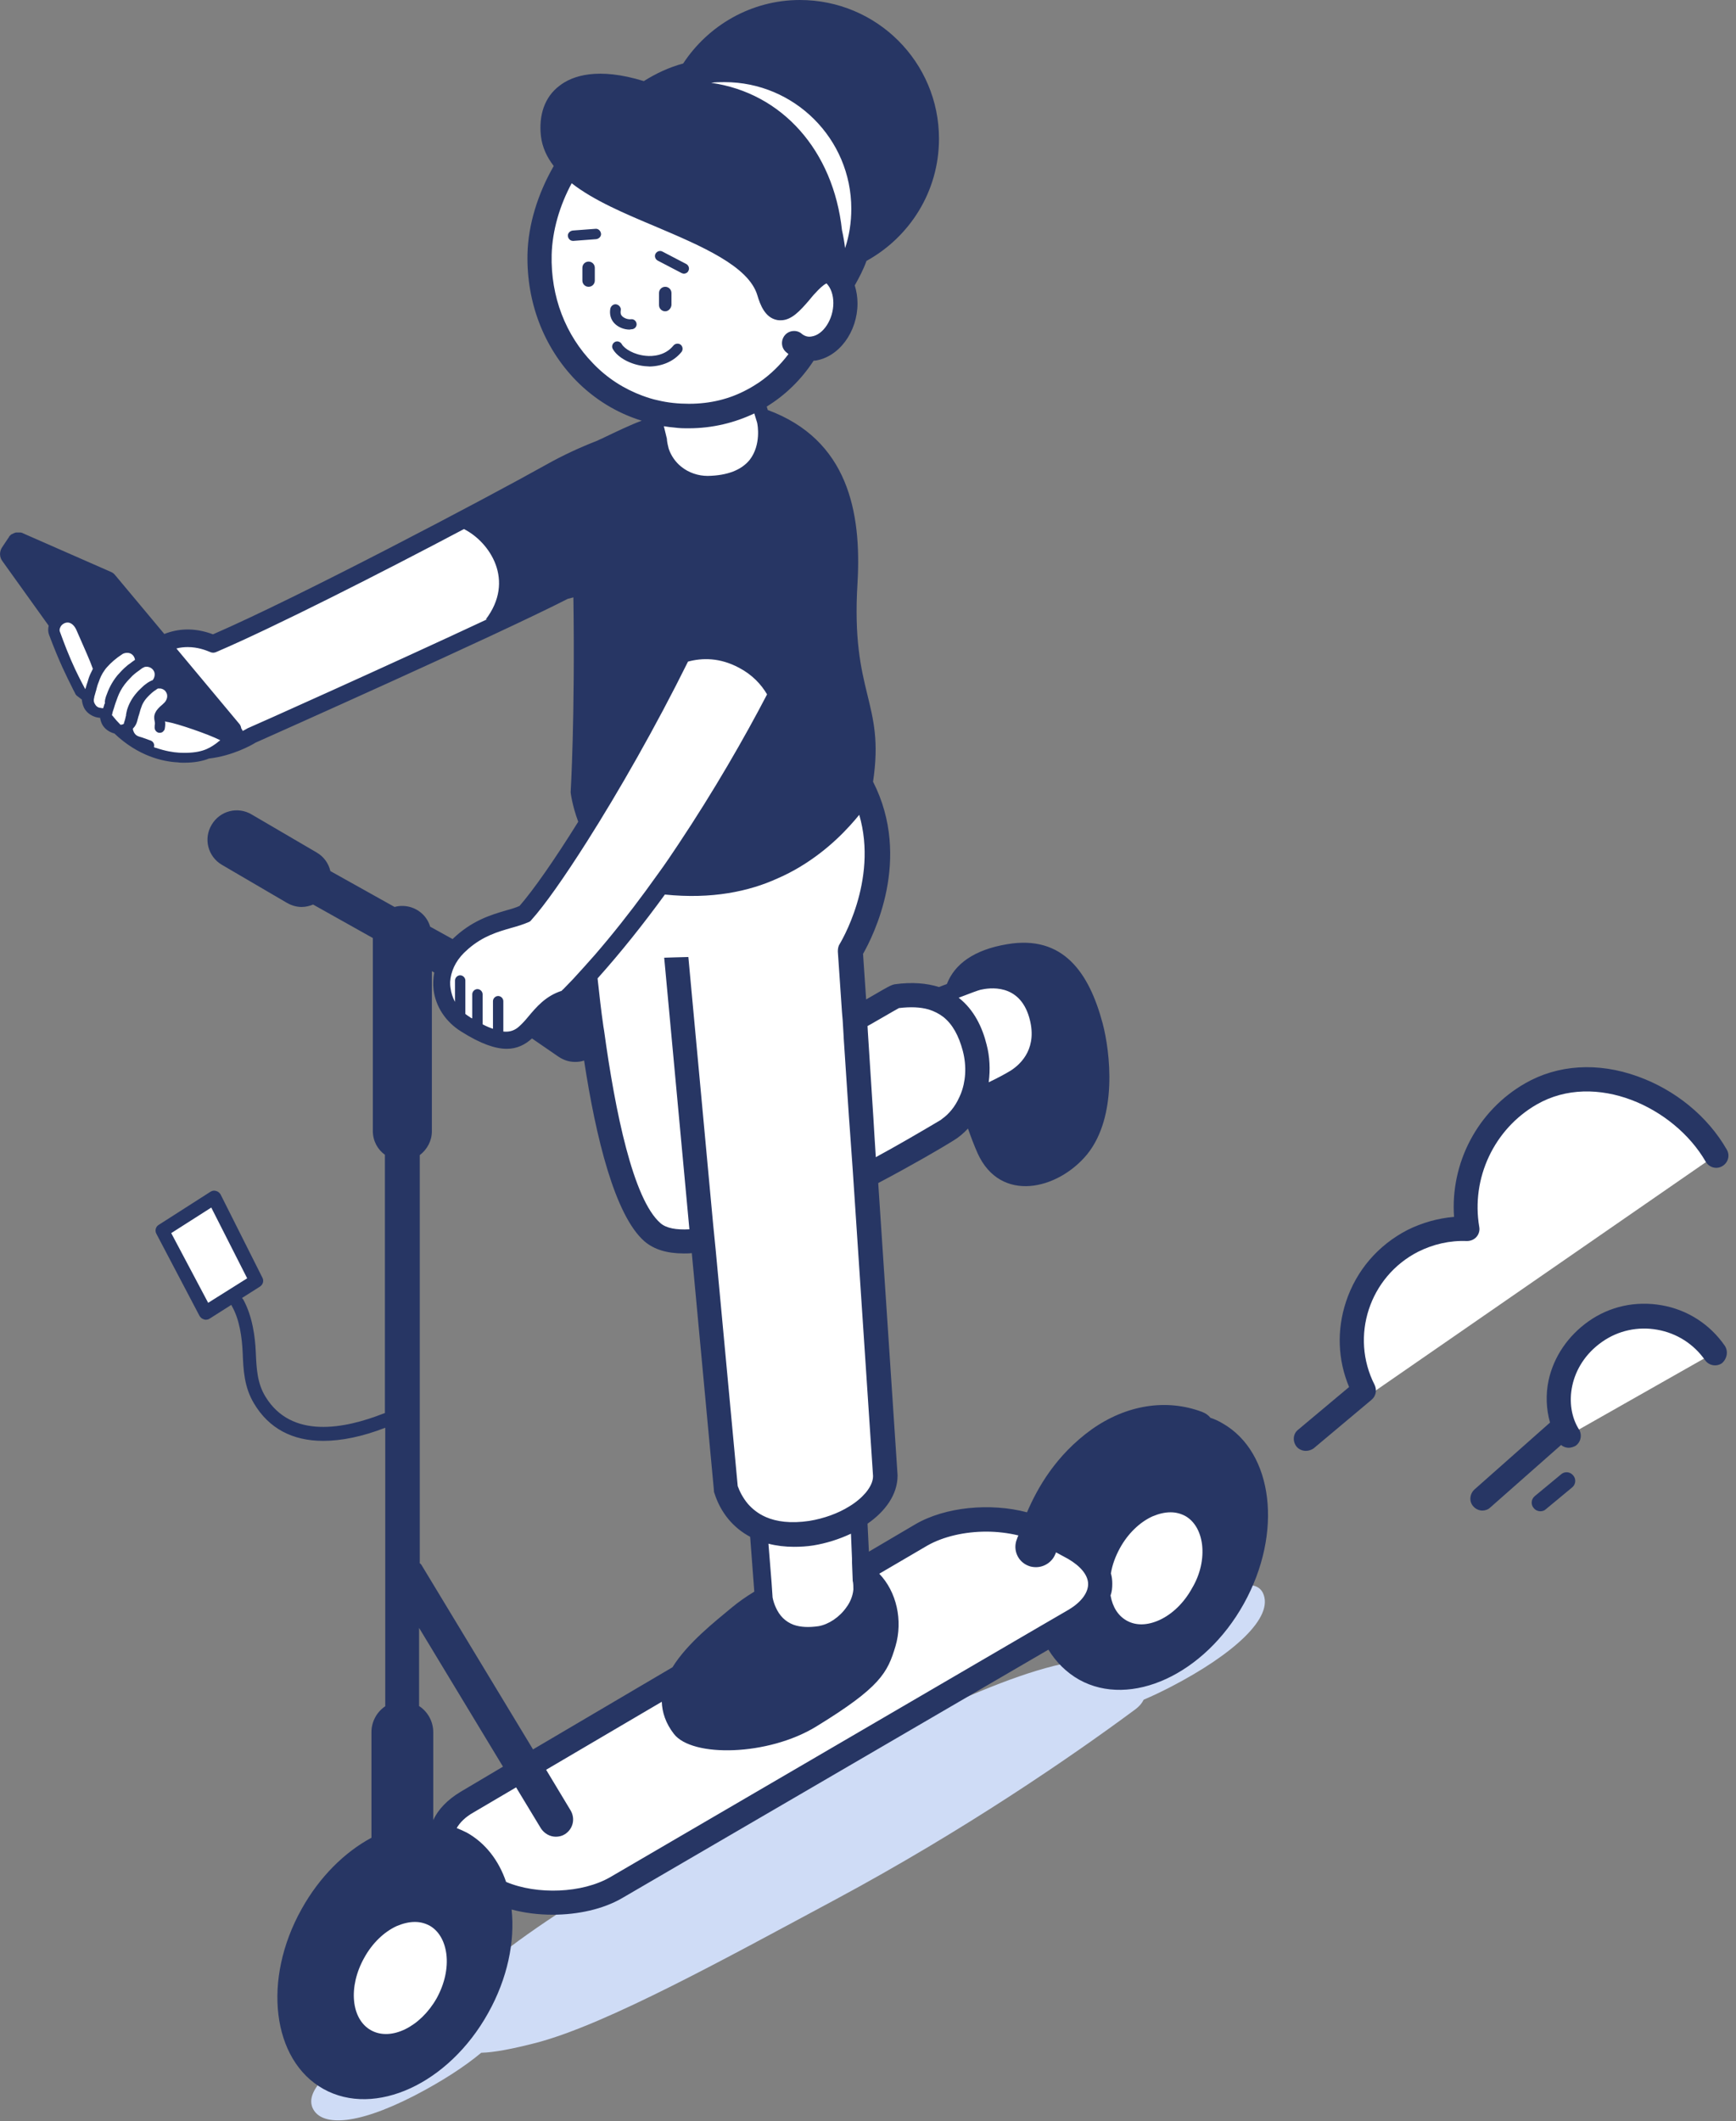 <svg width="221" height="270" viewBox="0 0 221 270" fill="none" xmlns="http://www.w3.org/2000/svg">
<rect x="0" y="0" width="221" height="270" fill="#808080" stroke="none"/>
<path d="M166.252 183.138L173.636 176.944C170.076 169.959 172.888 161.437 179.832 157.923C182.073 156.781 184.447 156.298 186.776 156.386C185.633 149.752 188.666 142.812 194.862 139.209C202.817 134.641 213.847 139.122 218.462 147.029L166.252 183.138ZM218.286 172.156C214.814 167.192 208.002 166.006 203.08 169.432C198.114 172.903 197.367 178.965 199.696 182.699" fill="white"/>
<path d="M166.253 184.676C165.813 184.676 165.374 184.5 165.066 184.148C164.539 183.49 164.583 182.523 165.242 181.996L171.746 176.549C170.296 173.078 170.164 169.301 171.35 165.698C172.669 161.701 175.438 158.494 179.173 156.561C181.019 155.639 183.04 155.068 185.106 154.892C184.623 148.039 188.094 141.362 194.159 137.892C198.29 135.52 203.388 135.168 208.486 137.013C213.276 138.726 217.407 142.109 219.824 146.326C220.264 147.073 220 147.995 219.253 148.435C218.506 148.874 217.583 148.61 217.143 147.863C213.1 140.879 203.08 136.31 195.653 140.571C190.204 143.69 187.259 149.972 188.314 156.166C188.402 156.605 188.27 157.088 187.963 157.44C187.655 157.791 187.215 157.967 186.732 157.967C184.579 157.879 182.469 158.362 180.535 159.329C174.339 162.492 171.834 170.091 174.998 176.285C175.306 176.944 175.174 177.691 174.603 178.174L167.219 184.368C166.956 184.544 166.604 184.676 166.253 184.676ZM219.561 171.277C217.671 168.554 214.814 166.709 211.518 166.138C208.222 165.567 204.926 166.27 202.201 168.202C199.609 170.047 197.807 172.683 197.147 175.67C196.752 177.515 196.84 179.36 197.323 181.073L187.699 189.596C187.084 190.167 186.996 191.133 187.567 191.748C187.875 192.1 188.314 192.275 188.71 192.275C189.061 192.275 189.457 192.143 189.72 191.88L198.73 183.929C198.993 184.148 199.345 184.28 199.696 184.28C199.96 184.28 200.268 184.192 200.531 184.061C201.235 183.621 201.454 182.655 201.015 181.952C199.081 178.921 199.696 173.781 203.959 170.794C206.025 169.345 208.53 168.817 210.991 169.257C213.452 169.696 215.605 171.058 217.056 173.122C217.539 173.825 218.506 174.001 219.209 173.518C219.868 172.947 220.044 171.98 219.561 171.277ZM196.796 192.1L200.136 189.332C200.619 188.937 200.663 188.234 200.268 187.795C199.872 187.311 199.169 187.267 198.73 187.663L195.39 190.43C194.906 190.826 194.862 191.528 195.258 191.968C195.477 192.231 195.785 192.363 196.093 192.363C196.356 192.363 196.62 192.275 196.796 192.1Z" fill="#273664"/>
<path d="M160.759 202.73C159.397 200.05 153.156 203.257 145.334 207.299C142.873 208.573 140.631 209.934 138.742 211.296C129.908 211.779 114.087 219.95 95.497 229.57C75.106 240.113 59.724 250.085 56.736 256.059C54.363 256.85 51.682 257.948 48.957 259.398C41.135 263.439 38.806 266.426 39.86 268.447C40.915 270.468 44.914 270.775 52.781 266.734C56.165 264.977 59.109 263.088 61.263 261.287C62.932 261.243 65.218 260.804 68.294 260.013C77.303 257.641 92.421 249.25 106.44 241.739C122.701 232.997 136.149 223.772 144.411 217.666C145.026 217.226 145.378 216.787 145.597 216.348C146.74 215.865 147.927 215.294 149.113 214.679C156.98 210.593 162.297 205.849 160.759 202.73Z" fill="#CFDCF6"/>
<path d="M27.247 152.476L32.653 163.063L26.192 167.148L20.655 156.693L27.247 152.476ZM153.332 183.665C148.498 181.117 141.422 185.071 137.599 192.407C136.852 193.813 136.324 195.218 135.885 196.668L133.248 195.218C128.809 192.758 121.602 192.846 117.207 195.438L109.561 199.963L109.209 192.978C111.274 191.616 112.637 189.859 112.637 187.97L110.132 149.796C114.702 147.424 118.57 145.14 120.415 143.998C121.822 143.163 123.008 141.713 123.712 139.912C125.909 139.034 127.887 138.067 129.205 137.233C131.49 135.739 133.16 133.016 131.974 129.194C130.699 124.933 127.095 124.318 124.459 124.977C124.239 125.021 121.734 126.031 118.833 127.173C117.075 126.602 115.318 126.734 114.043 126.91C113.692 126.953 111.187 128.535 108.813 129.853L108.242 121.111C108.242 121.111 115.362 109.909 109.165 99.278L108.374 86.715L107.231 72.834L106.352 67.518C106.352 66.947 106.264 66.376 106.089 65.849L104.946 59.04L97.343 54.428C97.299 53.944 97.211 53.637 97.211 53.637L96.332 50.781C98.706 49.42 100.727 47.443 102.265 45.071C105.649 45.027 108.374 42.567 108.374 39.58C108.374 38.306 107.891 37.164 107.099 36.241C108.901 33.474 109.912 30.179 109.912 26.665C109.912 16.913 102.002 9.005 92.245 9.005C87.499 9.005 83.148 10.894 79.984 13.969C73.26 17.571 68.865 25.566 68.69 32.551C68.47 42.259 74.534 50.43 83.192 52.538L83.851 55.306C79.94 55.789 74.798 57.634 70.14 60.27C62.141 64.751 37.926 77.534 27.159 82.146C25.973 81.663 22.061 80.126 18.414 84.035C18.282 84.167 18.15 84.299 18.062 84.475C17.974 84.519 17.887 84.562 17.799 84.606C17.843 84.211 17.799 83.816 17.579 83.508C17.096 82.674 15.997 82.41 15.162 82.937C13.799 83.816 13.052 84.606 12.525 85.441C12.129 84.255 11.47 82.805 10.328 80.213C9.932 79.335 9.273 78.676 8.35 78.852C7.427 79.028 6.636 79.95 6.988 80.829C8.57 85.09 9.493 86.671 10.328 88.384L11.207 89.043C11.075 89.878 11.602 90.756 12.437 90.932H12.481C12.701 90.976 12.964 90.976 13.184 90.976C13.272 91.108 13.36 91.24 13.448 91.371C13.448 92.118 13.931 92.821 14.722 92.997H14.766C14.81 92.997 14.854 92.997 14.898 92.997C17.843 95.94 20.875 96.555 22.677 96.687C25.314 96.819 26.544 96.247 27.467 95.632C30.104 95.105 32.038 93.831 32.038 93.831C32.038 93.831 65.306 79.028 72.865 74.942C73.524 74.591 74.139 74.327 74.71 74.064V105.209C71.458 110.436 68.602 114.478 66.844 116.455C64.734 117.421 61.526 117.421 58.318 120.628C55.11 123.835 55.681 128.315 59.241 130.512C68.074 136.003 66.712 128.755 72.161 127.173C72.952 126.382 73.743 125.548 74.534 124.669C75.765 136.442 78.358 152.871 83.016 156.957C84.379 158.143 86.62 158.362 89.433 157.923L92.377 189.639C93.124 192.056 94.662 193.593 96.508 194.516L97.211 203.609C97.475 204.795 97.915 205.761 98.574 206.552L59.461 229.571C57 231.02 55.945 232.953 56.252 234.842C51.946 235.062 47.111 238.664 44.123 244.374C40.256 251.754 41.091 259.749 45.925 262.297C50.759 264.845 57.835 260.892 61.658 253.556C63.899 249.251 64.558 244.726 63.767 241.212C68.206 243.057 74.447 242.837 78.402 240.509L136.105 206.816C136.808 208.441 137.906 209.759 139.401 210.549C144.235 213.097 151.31 209.144 155.134 201.808C158.957 194.472 158.166 186.169 153.332 183.665Z" fill="white"/>
<path d="M84.686 39.623C84.247 39.623 83.895 39.272 83.895 38.833V37.295C83.895 36.856 84.247 36.505 84.686 36.505C85.126 36.505 85.478 36.856 85.478 37.295V38.833C85.434 39.272 85.082 39.623 84.686 39.623ZM75.721 35.714V34.089C75.721 33.649 75.37 33.298 74.93 33.298C74.491 33.298 74.139 33.649 74.139 34.089V35.714C74.139 36.153 74.491 36.505 74.93 36.505C75.37 36.505 75.721 36.153 75.721 35.714ZM86.752 44.807C86.972 44.544 86.928 44.104 86.664 43.885C86.4 43.665 85.961 43.709 85.741 43.972C84.686 45.29 83.061 45.378 82.225 45.29C80.731 45.158 79.501 44.412 79.149 43.797C78.973 43.489 78.578 43.358 78.27 43.533C77.963 43.709 77.831 44.104 78.007 44.412C78.622 45.51 80.292 46.432 82.094 46.608C82.313 46.608 82.533 46.652 82.709 46.652C84.335 46.608 85.785 45.993 86.752 44.807ZM80.468 41.908C80.819 41.864 81.083 41.556 81.039 41.205C80.995 40.853 80.687 40.59 80.336 40.634C79.984 40.678 79.501 40.546 79.193 40.239C79.017 40.063 78.973 39.843 79.017 39.536C79.105 39.184 78.841 38.833 78.49 38.745C78.138 38.657 77.787 38.921 77.699 39.272C77.567 39.975 77.743 40.634 78.182 41.117C78.666 41.644 79.413 41.952 80.16 41.952C80.292 41.908 80.38 41.908 80.468 41.908ZM87.631 34.484C87.807 34.176 87.675 33.781 87.367 33.605L84.335 32.024C84.027 31.848 83.632 31.98 83.456 32.288C83.28 32.595 83.412 32.99 83.72 33.166L86.752 34.748C86.84 34.791 86.972 34.835 87.06 34.835C87.279 34.835 87.543 34.703 87.631 34.484ZM72.996 30.662L75.897 30.442C76.249 30.398 76.556 30.091 76.512 29.74C76.468 29.388 76.161 29.081 75.809 29.125L72.909 29.344C72.557 29.388 72.249 29.696 72.293 30.047C72.337 30.398 72.601 30.662 72.953 30.662C72.996 30.662 72.996 30.662 72.996 30.662ZM158.342 204.136C153.332 213.141 143.927 217.446 137.379 213.8C135.753 212.878 134.435 211.56 133.468 209.978L79.193 241.607C76.776 243.013 73.568 243.715 70.36 243.715C68.558 243.715 66.8 243.496 65.13 243.057C65.569 247.142 64.603 251.842 62.142 256.235C57.132 265.24 47.727 269.545 41.179 265.899C34.631 262.253 33.356 251.974 38.41 242.969C40.695 238.883 43.859 235.764 47.287 233.919V220.477C47.287 219.116 47.99 217.886 49.045 217.183V181.732C46.101 182.874 43.464 183.402 41.135 183.402C37.224 183.402 34.235 181.82 32.345 178.657C31.071 176.549 30.983 174.352 30.895 172.2C30.807 170.223 30.5 167.983 29.533 166.269C29.489 166.226 29.489 166.138 29.445 166.094L26.676 167.851C26.544 167.939 26.369 167.983 26.193 167.983C26.105 167.983 26.061 167.983 25.973 167.939C25.753 167.895 25.534 167.719 25.402 167.499L19.908 157.044C19.689 156.649 19.82 156.122 20.216 155.902L26.808 151.685C27.028 151.553 27.291 151.51 27.511 151.597C27.731 151.641 27.951 151.817 28.082 152.037L33.4 162.623C33.62 163.019 33.488 163.502 33.092 163.766L30.807 165.215C30.895 165.303 30.939 165.391 30.983 165.435C32.126 167.543 32.477 170.091 32.565 172.156C32.653 174.177 32.741 176.066 33.796 177.779C37.092 183.182 43.816 181.908 48.913 179.887C48.957 179.887 49.001 179.887 49.001 179.843V146.985C48.078 146.326 47.463 145.228 47.463 143.954V119.398L39.86 115.137C39.421 115.312 38.937 115.444 38.41 115.444C37.751 115.444 37.136 115.268 36.52 114.917L28.258 110.085C26.456 109.031 25.885 106.746 26.94 104.989C27.994 103.188 30.28 102.617 32.038 103.671L40.3 108.503C41.223 109.031 41.838 109.909 42.058 110.876L50.232 115.444C50.539 115.356 50.847 115.312 51.199 115.312C52.869 115.312 54.319 116.411 54.758 117.948L57.615 119.53C60.076 117.157 62.493 116.455 64.427 115.883C65.086 115.708 65.657 115.532 66.141 115.312C67.899 113.292 70.579 109.47 73.612 104.594C72.821 102.485 72.645 100.86 72.645 100.86C72.645 100.86 73.216 91.459 72.996 76.04C72.777 76.084 72.557 76.172 72.293 76.216C63.372 80.785 34.587 93.612 32.521 94.534C32.038 94.842 29.621 96.204 26.588 96.555C25.841 96.862 24.83 97.082 23.424 97.082C23.16 97.082 22.897 97.082 22.633 97.038C20.743 96.95 17.579 96.247 14.547 93.348H14.503C13.887 93.172 13.316 92.777 13.008 92.206C12.877 91.942 12.789 91.679 12.745 91.371C12.569 91.371 12.217 91.284 12.217 91.284C11.602 91.108 11.031 90.712 10.723 90.141C10.547 89.79 10.46 89.439 10.416 89.043L9.844 88.604C9.756 88.56 9.712 88.472 9.625 88.384C9.493 88.077 9.317 87.813 9.185 87.506C8.482 86.1 7.559 84.299 6.241 80.785C6.109 80.433 6.109 80.038 6.197 79.642L0.308 71.428C-0.088 70.901 -0.088 70.198 0.264 69.671L1.055 68.485L1.099 68.441C1.099 68.397 1.143 68.397 1.143 68.353C1.143 68.309 1.187 68.309 1.187 68.265C1.231 68.221 1.231 68.221 1.275 68.177C1.319 68.133 1.362 68.089 1.406 68.045C1.45 68.045 1.45 68.001 1.494 68.001C1.582 67.957 1.67 67.913 1.758 67.87C1.846 67.826 1.934 67.826 2.022 67.782C2.022 67.782 2.022 67.782 2.066 67.782H2.11C2.154 67.782 2.241 67.782 2.285 67.782C2.329 67.782 2.373 67.782 2.373 67.782C2.417 67.782 2.505 67.782 2.549 67.782C2.593 67.782 2.637 67.782 2.637 67.782C2.681 67.782 2.769 67.826 2.813 67.826C2.857 67.826 2.857 67.826 2.901 67.87L14.107 72.79C14.327 72.877 14.503 73.009 14.678 73.229L20.919 80.697C22.589 80.038 24.654 79.818 27.116 80.741C38.059 75.996 61.878 63.433 69.569 59.128C71.678 57.942 73.876 56.931 76.029 56.097C76.205 56.009 76.38 55.921 76.6 55.833C78.534 54.911 80.248 54.076 81.698 53.549C78.534 52.583 75.677 50.825 73.304 48.409C69.217 44.192 67.02 38.481 67.152 32.331C67.239 28.598 68.47 24.644 70.492 21.13C69.613 19.988 69.041 18.758 68.865 17.352C68.558 14.628 69.349 12.344 71.195 10.938C72.865 9.62 76.117 8.522 81.962 10.323C83.5 9.357 85.17 8.566 86.972 8.083C90.136 3.251 95.629 0 101.826 0C111.626 0 119.537 7.907 119.537 17.659C119.537 24.38 115.801 30.179 110.308 33.21C109.912 34.308 109.385 35.319 108.814 36.329C109.033 37.032 109.165 37.822 109.165 38.613C109.165 42.259 106.792 45.466 103.76 45.905C103.716 45.905 103.628 45.905 103.584 45.905C102.002 48.321 99.98 50.298 97.607 51.748L97.739 52.187C107.935 55.965 109.692 65.146 109.165 74.195C108.286 88.428 112.681 89.263 111.143 99.498C116.153 109.338 111.143 119.178 109.868 121.418L110.264 127.217C110.571 127.041 110.879 126.866 111.099 126.734C112.989 125.636 113.428 125.372 113.911 125.284C116.153 124.977 117.999 125.152 119.537 125.636C119.888 125.504 120.196 125.372 120.46 125.284C120.504 125.284 120.504 125.24 120.547 125.24C121.514 122.736 123.975 120.891 128.194 120.188C135.358 118.958 138.654 123.835 140.368 130.248C141.335 133.894 142.301 142.109 138.39 146.941C134.655 151.466 127.359 153.179 124.459 146.809C123.975 145.711 123.58 144.657 123.228 143.646C122.657 144.261 122.042 144.788 121.295 145.228C119.888 146.106 116.285 148.215 111.802 150.587L114.263 187.751C114.263 187.794 114.263 187.838 114.263 187.838C114.263 190.211 112.725 192.363 110.44 193.944L110.615 197.503L116.504 194.032C120.328 191.792 126.085 191.265 130.743 192.495C132.062 189.42 134.391 185.247 138.961 181.952C143.356 178.833 148.454 177.998 153.025 179.712C153.464 179.887 153.816 180.107 154.079 180.458C154.607 180.634 155.09 180.854 155.617 181.161C162.122 184.851 163.352 195.131 158.342 204.136ZM11.822 85.133C11.426 83.991 10.767 82.586 9.756 80.257C9.581 79.818 9.141 79.159 8.482 79.247C8.174 79.291 7.823 79.511 7.691 79.818C7.603 79.994 7.559 80.17 7.603 80.345C7.911 81.224 8.218 81.971 8.482 82.674C9.273 84.65 9.888 85.88 10.46 86.978C10.591 87.242 10.723 87.462 10.855 87.725C10.899 87.637 10.899 87.55 10.943 87.462C11.031 87.11 11.163 86.803 11.251 86.451C11.383 86.012 11.602 85.573 11.822 85.133ZM13.492 88.648C13.8 87.769 14.195 86.891 14.942 85.968C15.294 85.573 15.689 85.133 16.173 84.738C16.261 84.65 16.392 84.562 16.524 84.475C16.744 84.299 16.92 84.167 17.183 83.991C17.183 83.903 17.14 83.772 17.096 83.684C17.096 83.64 17.052 83.596 17.052 83.596C16.92 83.332 16.656 83.157 16.392 83.113C16.129 83.069 15.821 83.113 15.601 83.245C14.723 83.816 14.151 84.343 13.668 84.87C13.536 85.002 13.404 85.177 13.316 85.309C12.965 85.792 12.745 86.276 12.569 86.803C12.437 87.11 12.349 87.418 12.261 87.769V87.813C12.174 88.033 12.13 88.296 12.042 88.56C11.998 88.648 11.998 88.692 11.998 88.78C11.91 89.043 11.91 89.351 12.086 89.614C12.217 89.878 12.437 90.053 12.745 90.097H12.789C12.921 90.141 13.008 90.141 13.14 90.141C13.184 90.01 13.228 89.834 13.272 89.702C13.272 89.658 13.272 89.658 13.316 89.614C13.316 89.57 13.316 89.57 13.36 89.526C13.316 89.219 13.404 88.955 13.492 88.648ZM16.173 90.361C16.392 89.658 16.744 88.911 17.447 88.121C17.667 87.857 17.931 87.637 18.194 87.374C18.37 87.198 18.59 87.066 18.81 86.891C18.941 86.803 19.117 86.715 19.293 86.627C19.337 86.627 19.381 86.583 19.425 86.583C19.689 86.276 19.776 85.792 19.601 85.441C19.469 85.177 19.249 85.002 18.985 84.914H18.941C18.854 84.87 18.766 84.87 18.678 84.87C18.59 84.87 18.458 84.87 18.37 84.914C18.282 84.958 18.194 85.002 18.106 85.046C17.975 85.133 17.887 85.221 17.755 85.309C17.315 85.617 16.92 85.924 16.612 86.276C16.041 86.847 15.645 87.374 15.338 87.945C15.074 88.428 14.898 88.955 14.723 89.439C14.635 89.658 14.591 89.878 14.503 90.141C14.415 90.405 14.327 90.625 14.283 90.888C14.283 90.932 14.283 90.976 14.239 91.02C14.283 91.064 14.283 91.064 14.327 91.108C14.635 91.503 14.986 91.898 15.338 92.25C15.514 92.25 15.645 92.206 15.777 92.118C15.777 92.074 15.777 92.074 15.777 92.03C15.865 91.767 15.953 91.503 15.997 91.24C15.997 91.196 16.041 91.152 16.041 91.108C16.041 90.844 16.129 90.625 16.173 90.361ZM28.038 94.227C28.038 94.227 27.994 94.183 27.951 94.183C26.588 93.48 22.633 92.118 21.358 91.898C21.227 91.898 21.095 91.855 21.007 91.811C21.051 92.074 21.051 92.382 20.963 92.821C20.919 92.953 20.831 93.041 20.743 93.129L20.699 93.172C20.567 93.26 20.348 93.304 20.172 93.26C19.864 93.172 19.645 92.865 19.689 92.513C19.689 92.47 19.689 92.47 19.689 92.426C19.689 92.426 19.689 92.426 19.689 92.382C19.732 92.162 19.732 91.986 19.689 91.811C19.601 91.415 19.601 91.064 19.776 90.712C19.908 90.405 20.216 90.053 20.699 89.658C20.743 89.614 20.743 89.614 20.787 89.57C21.227 89.219 21.49 88.56 21.095 88.033C20.963 87.813 20.699 87.681 20.436 87.637C20.304 87.637 20.172 87.637 20.084 87.637C20.04 87.681 19.996 87.725 19.952 87.725L19.908 87.769C19.469 88.033 19.161 88.34 18.897 88.604C18.37 89.131 18.106 89.614 17.931 90.185C17.843 90.405 17.799 90.668 17.711 90.932C17.667 91.02 17.667 91.108 17.623 91.196C17.579 91.415 17.491 91.635 17.447 91.855C17.359 92.162 17.183 92.47 16.964 92.689L16.92 92.733C16.92 92.909 16.964 93.041 17.052 93.216C17.183 93.48 17.403 93.656 17.667 93.743L18.106 93.875L19.205 94.271C19.513 94.402 19.689 94.71 19.601 95.061V95.105C19.689 95.149 19.776 95.193 19.864 95.193C21.007 95.588 22.018 95.764 22.809 95.808C25.489 95.94 26.544 95.325 27.467 94.666C27.511 94.622 27.599 94.578 27.643 94.534C27.731 94.446 27.863 94.359 28.038 94.227ZM61.834 78.852C65.613 73.888 62.361 69.012 59.065 67.342C48.606 72.877 34.938 79.818 27.555 82.981C27.291 83.113 26.984 83.113 26.72 82.981C26.193 82.761 25.182 82.366 23.907 82.366C23.468 82.366 22.941 82.41 22.457 82.542L30.412 92.074C30.587 92.25 30.675 92.47 30.719 92.733C30.807 92.821 30.851 92.953 30.895 93.041C31.247 92.865 31.466 92.733 31.466 92.733C31.51 92.689 31.554 92.689 31.642 92.645C31.906 92.557 49.66 84.606 62.054 78.808C61.966 78.808 61.922 78.852 61.834 78.852ZM31.466 162.711L26.896 153.706L21.798 156.957L26.5 165.83L31.466 162.711ZM122.042 126.997C124.019 128.535 125.074 130.819 125.601 132.972C125.997 134.465 126.085 136.135 125.865 137.76C126.964 137.233 127.887 136.75 128.678 136.266C130.04 135.388 132.15 133.323 131.007 129.457C129.732 125.152 125.953 125.723 124.81 125.987C124.591 126.031 123.404 126.47 122.042 126.997ZM110.44 130.6L110.484 131.39L111.187 142.328L111.319 144.525L111.494 147.292C114.087 145.887 116.812 144.305 119.625 142.636C119.712 142.592 119.844 142.504 119.932 142.416C120.811 141.801 121.602 140.835 122.13 139.649C122.174 139.517 122.261 139.385 122.305 139.253C122.921 137.716 123.096 135.783 122.569 133.762C122.042 131.786 121.251 130.38 120.108 129.457C119.537 129.018 118.921 128.711 118.218 128.491C117.164 128.183 115.889 128.14 114.439 128.315C114.131 128.491 113.252 128.974 112.593 129.37C111.802 129.809 111.099 130.248 110.44 130.6ZM84.643 113.863C81.962 117.553 79.061 121.199 76.073 124.537C76.293 126.514 76.512 128.579 76.82 130.687C76.864 130.863 76.864 131.039 76.908 131.215C78.314 141.494 80.599 152.652 84.071 155.683C84.818 156.342 86.093 156.561 87.763 156.473L84.555 121.902C85.434 121.858 86.444 121.858 87.631 121.814L90.795 155.946L91.103 159.021L93.915 189.156C94.135 189.771 94.531 190.606 95.19 191.397C95.761 192.056 96.508 192.671 97.519 193.11C98.838 193.681 100.639 193.944 103.013 193.593C104.902 193.286 106.704 192.627 108.11 191.748C108.989 191.221 109.693 190.606 110.22 189.991C110.791 189.288 111.143 188.585 111.143 187.882L108.77 152.124L108.55 148.83L108.242 144.481L108.066 142.065L107.407 132.137V132.049L107.275 129.853L107.188 128.842L106.66 121.111C106.66 120.803 106.704 120.452 106.88 120.188C106.924 120.101 111.846 112.15 109.385 103.715C108.022 105.385 105.561 108.108 101.826 110.348C100.947 110.876 100.024 111.359 99.013 111.798C95.366 113.467 90.619 114.478 84.643 113.863ZM108.55 201.193C108.55 201.149 108.55 201.105 108.55 201.061L108.462 198.821V198.381L108.33 195.218C106.836 195.921 105.166 196.448 103.54 196.712C102.705 196.844 101.87 196.888 101.079 196.888C99.936 196.888 98.838 196.756 97.827 196.492L98.222 201.412L98.354 203.345C98.442 203.784 98.574 204.18 98.75 204.575C99.233 205.673 99.98 206.42 101.035 206.816C101.914 207.123 102.969 207.167 104.199 206.991C105.474 206.772 106.88 205.849 107.759 204.575C108.154 204.048 108.55 203.257 108.638 202.335C108.638 201.939 108.638 201.544 108.55 201.193ZM90.531 10.543C99.541 11.817 106.089 19.153 107.188 29.3C107.363 30.091 107.495 30.838 107.583 31.585C108.11 30.003 108.374 28.334 108.374 26.577C108.374 17.659 101.123 10.455 92.245 10.455C91.674 10.455 91.103 10.455 90.531 10.543ZM81.83 50.386C82.445 50.606 83.104 50.825 83.764 50.957C85.038 51.265 86.356 51.396 87.719 51.396C90.444 51.396 92.905 50.781 95.102 49.595C95.629 49.332 96.157 48.98 96.64 48.673C98.046 47.706 99.321 46.476 100.376 45.071C100.288 44.983 100.2 44.939 100.112 44.851C99.453 44.324 99.365 43.358 99.892 42.699C100.42 42.04 101.386 41.952 102.002 42.435C102.002 42.435 102.046 42.435 102.046 42.479C102.441 42.786 102.837 42.918 103.32 42.83C104.814 42.611 106.089 40.634 106.089 38.569C106.089 37.559 105.781 36.636 105.21 36.065C104.726 36.329 104.243 36.812 103.804 37.295C103.496 37.603 103.232 37.954 102.969 38.262C101.87 39.536 100.771 40.766 99.409 40.766C99.233 40.766 99.057 40.766 98.882 40.722C97.387 40.414 96.772 38.789 96.42 37.603C95.322 33.869 89.301 31.321 83.412 28.817C79.545 27.192 75.589 25.523 72.777 23.326C71.239 26.181 70.316 29.344 70.228 32.419C70.096 37.735 71.986 42.655 75.501 46.257C77.303 48.146 79.457 49.508 81.83 50.386ZM96.376 53.769L96.025 52.626C93.52 53.812 90.707 54.515 87.675 54.515C87.235 54.515 86.752 54.515 86.313 54.471C86.181 54.471 86.049 54.428 85.917 54.428C85.434 54.383 84.994 54.34 84.511 54.252L84.906 55.877C84.906 55.921 84.906 55.965 84.906 56.009C84.95 56.404 85.038 56.756 85.126 57.107C85.434 58.03 86.005 58.82 86.708 59.391C87.675 60.182 88.905 60.577 90.092 60.577C92.597 60.533 94.399 59.831 95.454 58.513C96.904 56.624 96.464 54.076 96.376 53.769ZM57.351 125.723C57.439 126.382 57.615 126.953 57.923 127.525V124.801C57.923 124.45 58.23 124.142 58.582 124.142C58.933 124.142 59.241 124.45 59.241 124.801V129.018V129.062C59.417 129.194 59.593 129.326 59.812 129.457C59.9 129.545 60.032 129.589 60.12 129.633V126.558C60.12 126.207 60.428 125.899 60.779 125.899C61.131 125.899 61.438 126.207 61.438 126.558V130.38C61.922 130.643 62.361 130.819 62.757 130.951V127.437C62.757 127.085 63.064 126.778 63.416 126.778C63.768 126.778 64.075 127.085 64.075 127.437V131.302C64.954 131.39 65.569 131.127 66.097 130.643C66.492 130.292 66.888 129.853 67.283 129.37C68.25 128.227 69.437 126.778 71.502 126.119C71.546 126.075 71.59 125.987 71.678 125.943C72.118 125.504 72.513 125.065 72.953 124.625C73.876 123.615 74.798 122.605 75.721 121.55C77.963 118.958 80.116 116.235 82.181 113.423C82.753 112.633 83.324 111.842 83.895 111.051C84.73 109.909 85.522 108.723 86.313 107.537C90.883 100.684 94.794 93.875 97.651 88.384C96.904 87.11 95.761 85.88 94.091 85.002C91.63 83.684 89.389 83.728 87.587 84.211C83.5 92.47 78.754 100.772 74.71 107.142C71.81 111.71 69.305 115.268 67.635 117.113C67.547 117.245 67.415 117.333 67.283 117.377C66.58 117.685 65.833 117.904 65.042 118.124C63.372 118.607 61.526 119.134 59.637 120.76C59.461 120.935 59.241 121.111 59.065 121.287C57.967 122.385 57.395 123.659 57.307 124.977C57.307 125.196 57.307 125.46 57.351 125.723ZM53.396 198.908C53.528 199.04 53.66 199.172 53.748 199.348L67.855 222.674L85.609 212.219C87.543 209.1 91.059 206.376 93.212 204.575C93.959 203.96 94.926 203.257 96.025 202.598L95.498 195.614C93.344 194.472 91.718 192.539 90.927 189.991C90.883 189.903 90.883 189.771 90.883 189.683L88.07 159.505C87.719 159.548 87.367 159.548 87.06 159.548C84.862 159.548 83.236 159.021 82.05 158.011C78.27 154.716 75.853 144.788 74.359 134.992C73.963 135.124 73.612 135.168 73.216 135.168C72.469 135.168 71.766 134.948 71.107 134.509L67.723 132.181C66.844 132.972 65.833 133.499 64.515 133.499C63.064 133.499 61.219 132.884 58.714 131.302C56.736 130.072 55.462 128.14 55.198 125.987C55.11 125.24 55.154 124.493 55.286 123.791L54.978 123.615V143.998C54.978 145.228 54.363 146.326 53.44 147.029V198.908H53.396ZM53.396 217.183C54.451 217.886 55.154 219.116 55.154 220.477V231.679C55.769 230.317 56.956 229.087 58.626 228.077L64.031 224.87L53.352 207.211V217.183H53.396ZM56.824 248.723C56.604 247.054 55.857 245.78 54.715 245.121C54.143 244.814 53.528 244.638 52.825 244.638C52.078 244.638 51.331 244.814 50.495 245.165C48.87 245.912 47.375 247.362 46.364 249.207C44.299 252.897 44.694 257.026 47.243 258.432C49.792 259.837 53.528 257.992 55.593 254.346C56.604 252.501 57.044 250.524 56.824 248.723ZM138.522 201.632C138.522 200.49 137.555 199.348 135.973 198.425L134.435 197.591C134.391 197.678 134.391 197.766 134.347 197.81C133.951 198.821 132.941 199.479 131.886 199.479C131.578 199.479 131.227 199.436 130.919 199.304C129.557 198.777 128.897 197.239 129.469 195.877C129.513 195.746 129.557 195.614 129.645 195.438C128.37 195.131 126.964 194.955 125.557 194.955C122.833 194.955 120.108 195.57 118.086 196.712L111.934 200.314C114.131 202.598 114.966 206.244 113.999 209.539C112.989 212.922 112.066 214.767 103.891 219.774C97.783 223.508 88.114 223.728 85.785 220.697C84.731 219.335 84.291 217.929 84.247 216.612L69.525 225.266L72.645 230.449C73.26 231.503 72.953 232.821 71.898 233.48C71.546 233.7 71.151 233.788 70.755 233.788C70.008 233.788 69.305 233.392 68.865 232.733L65.701 227.506L60.252 230.713C59.241 231.284 58.538 231.987 58.142 232.689C58.582 232.865 58.977 233.041 59.417 233.26C61.79 234.578 63.504 236.819 64.427 239.542C68.382 241.212 74.139 240.992 77.699 238.927L132.281 207.079L136.061 204.883C137.599 203.96 138.522 202.774 138.522 201.632ZM153.025 196.58C152.805 194.911 152.058 193.637 150.915 192.978C150.344 192.671 149.728 192.495 149.025 192.495C148.278 192.495 147.531 192.671 146.696 193.022C145.07 193.769 143.576 195.218 142.565 197.063C141.994 198.118 141.598 199.172 141.422 200.27C141.554 200.709 141.598 201.149 141.598 201.588C141.598 202.115 141.554 202.598 141.378 203.082C141.642 204.575 142.345 205.673 143.444 206.288C144.631 206.947 146.081 206.903 147.619 206.201C149.245 205.454 150.739 204.004 151.75 202.159C152.805 200.402 153.244 198.381 153.025 196.58Z" fill="#273664"/>
</svg>
